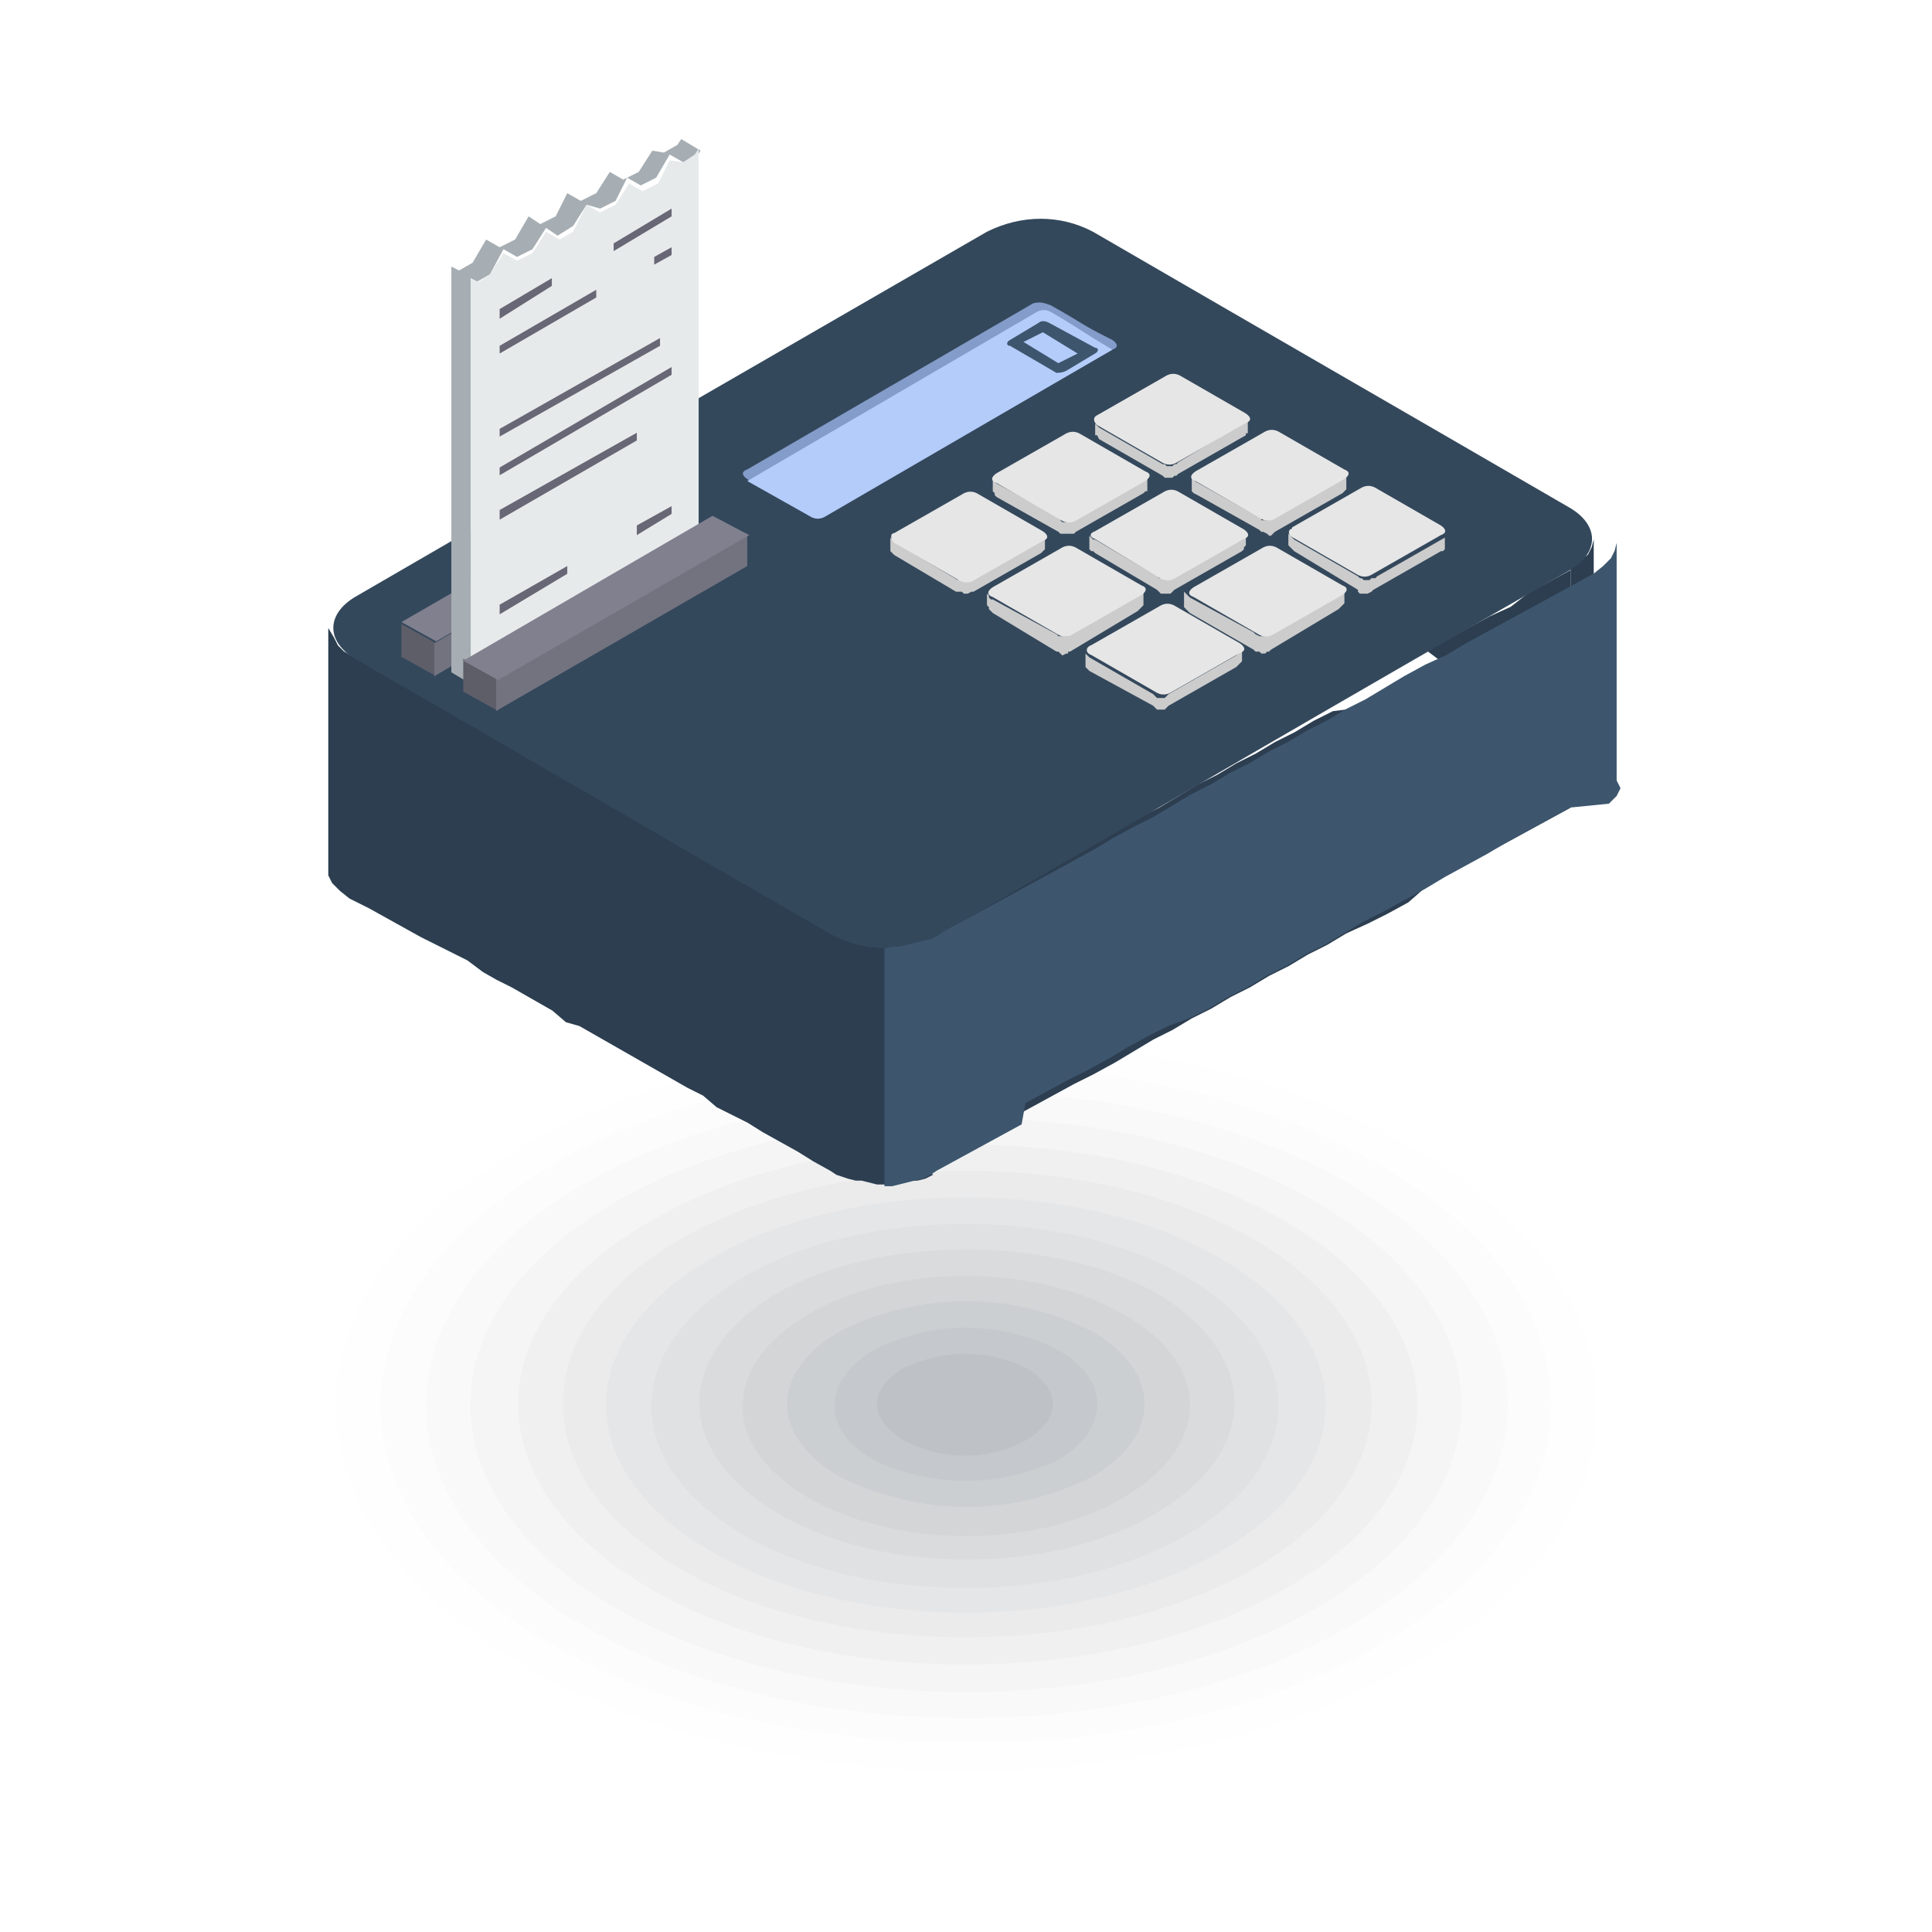 <?xml version="1.0" encoding="utf-8"?>
<!-- Generator: Adobe Illustrator 22.1.0, SVG Export Plug-In . SVG Version: 6.00 Build 0)  -->
<svg version="1.1" id="Layer_1" xmlns="http://www.w3.org/2000/svg" xmlns:xlink="http://www.w3.org/1999/xlink" x="0px" y="0px"
	 viewBox="0 0 100 100" style="enable-background:new 0 0 100 100;" xml:space="preserve">
<style type="text/css">
	.st0{opacity:3.000000e-03;fill:#040507;enable-background:new    ;}
	.st1{opacity:7.000000e-03;fill:#080A0D;enable-background:new    ;}
	.st2{opacity:1.000000e-02;fill:#0B0E14;enable-background:new    ;}
	.st3{opacity:1.300000e-02;fill:#0F131B;enable-background:new    ;}
	.st4{opacity:1.700000e-02;fill:#131822;enable-background:new    ;}
	.st5{opacity:2.000000e-02;fill:#171D29;enable-background:new    ;}
	.st6{opacity:2.300000e-02;fill:#1B2230;enable-background:new    ;}
	.st7{opacity:2.700000e-02;fill:#1F2737;enable-background:new    ;}
	.st8{opacity:3.000000e-02;fill:#232C3F;enable-background:new    ;}
	.st9{opacity:3.300000e-02;fill:#273246;enable-background:new    ;}
	.st10{opacity:3.700000e-02;fill:#2B374D;enable-background:new    ;}
	.st11{opacity:4.000000e-02;fill:#2F3C54;enable-background:new    ;}
	.st12{opacity:4.300000e-02;fill:#34415C;enable-background:new    ;}
	.st13{opacity:4.700000e-02;fill:#384763;enable-background:new    ;}
	.st14{fill:#2C3E50;}
	.st15{fill:#34485C;}
	.st16{fill:#849CC9;}
	.st17{fill:#3D566E;}
	.st18{fill:#5E5E69;}
	.st19{fill:#737380;}
	.st20{fill:#80808F;}
	.st21{fill:#A6AEB3;}
	.st22{fill:#E6EAEB;}
	.st23{fill:#676775;}
	.st24{fill:#B4CCFA;}
	.st25{fill:#CCCCCC;}
	.st26{fill:#E6E6E6;}
</style>
<g id="Group_2410" transform="translate(606.283 509.198)">
	<g id="Group_2405" transform="translate(-0.038 51.525)">
		<path id="Path_4683" class="st0" d="M-531.5-502.4c13.7,7.9,13.7,20.7,0,28.6c-13.7,7.9-35.9,7.9-49.6,0s-13.6-20.7,0.2-28.6
			C-567.3-510.3-545.2-510.3-531.5-502.4z"/>
		<path id="Path_4684" class="st1" d="M-533.1-501.3c12.7,7.4,12.7,19.4,0,26.7c-12.7,7.4-33.5,7.4-46.2,0
			c-12.7-7.4-12.8-19.4,0-26.7C-566.6-508.8-545.9-508.8-533.1-501.3z"/>
		<path id="Path_4685" class="st2" d="M-534.8-500.4c11.8,6.8,11.8,17.9,0,24.8c-11.8,6.8-31.1,6.8-42.9,0
			c-11.8-6.8-11.8-17.9,0-24.8C-565.9-507.3-546.6-507.3-534.8-500.4z"/>
		<ellipse id="Ellipse_53" class="st3" cx="-556.2" cy="-488" rx="28" ry="16.2"/>
		<path id="Path_4686" class="st4" d="M-538.1-498.5c10,5.8,10,15.2,0,21c-10,5.8-26.2,5.8-36.3,0c-10-5.8-10-15.2,0-21
			C-564.4-504.3-548.1-504.3-538.1-498.5z"/>
		<path id="Path_4687" class="st5" d="M-539.7-497.5c9.1,5.3,9.1,13.8,0,19c-9.1,5.2-23.9,5.3-32.9,0c-9.1-5.3-9.1-13.8,0-19
			C-563.6-502.8-548.8-502.8-539.7-497.5z"/>
		<path id="Path_4688" class="st6" d="M-541.4-496.6c8.2,4.7,8.2,12.4,0,17.1c-8.2,4.7-21.5,4.7-29.6,0c-8.1-4.7-8.2-12.4,0-17.1
			C-562.8-501.3-549.6-501.3-541.4-496.6z"/>
		<path id="Path_4689" class="st7" d="M-543.1-495.6c7.3,4.2,7.3,11,0,15.2c-7.3,4.2-19,4.2-26.3,0s-7.3-11,0-15.2
			C-562.2-499.8-550.3-499.8-543.1-495.6z"/>
		<path id="Path_4690" class="st8" d="M-544.8-494.6c6.3,3.7,6.3,9.6,0,13.3s-16.7,3.7-23,0s-6.3-9.6,0-13.3
			C-561.5-498.3-551.1-498.3-544.8-494.6z"/>
		<path id="Path_4691" class="st9" d="M-546.4-493.8c5.4,3.2,5.4,8.2,0,11.4c-5.4,3.2-14.2,3.2-19.6,0c-5.4-3.2-5.4-8.2,0-11.4
			C-560.7-496.8-551.8-496.8-546.4-493.8z"/>
		<path id="Path_4692" class="st10" d="M-548.1-492.7c4.6,2.6,4.6,6.8,0,9.5c-4.6,2.7-11.8,2.6-16.3,0s-4.6-6.8,0-9.5
			C-559.8-495.4-552.6-495.3-548.1-492.7z"/>
		<path id="Path_4693" class="st11" d="M-549.7-491.8c3.6,2.1,3.6,5.4,0,7.5c-4.1,2.1-8.9,2.1-13.1,0c-3.6-2.1-3.6-5.4,0-7.5
			C-558.7-493.9-553.8-493.9-549.7-491.8z"/>
		<path id="Path_4694" class="st12" d="M-551.4-490.8c2.6,1.5,2.6,4,0,5.6c-3.1,1.5-6.7,1.5-9.7,0c-2.6-1.5-2.6-4,0-5.6
			C-558.1-492.4-554.4-492.4-551.4-490.8z"/>
		<path id="Path_4695" class="st13" d="M-553.1-489.9c1.8,1.1,1.8,2.6,0,3.7c-2,1.1-4.4,1.1-6.4,0c-1.8-1.1-1.8-2.6,0-3.7
			C-557.4-490.9-555.1-490.9-553.1-489.9z"/>
	</g>
	<g id="Group_2409" transform="translate(2.495)">
		<g id="Group_2406" transform="translate(0.014 23.511)">
			<path id="Path_4696" class="st14" d="M-526.3-504.8v12.3l-0.1,0.4l-0.2,0.4l-0.4,0.4l-0.5,0.3v-12.3l0.5-0.4l0.4-0.3l0.2-0.4
				L-526.3-504.8z"/>
			<path id="Path_4697" class="st14" d="M-527.5-503.2v12.3l-1.1,0.6l-1.1,0.6l-1.1,0.6l-1.1,0.6l-1.1,0.6l-1.1,0.6l-1,0.6l-0.8,0.7
				l-1.1,0.6l-1,0.5l-1.1,0.5l-1,0.6l-1,0.5l-1,0.6l-1,0.5l-1,0.6l-1,0.5l-1,0.6l-1,0.5l-1,0.6l-1,0.5l-1,0.6l-1,0.6l-1.1,0.6
				l-1,0.5l-1.1,0.6l-1.1,0.6l-1.1,0.6l-1.1,0.6l-1.2,0.5l-1.1,0.6l-1.1,0.6l0.5,0.6l-0.4,0.2l-0.4,0.1h-0.2h-0.4l-0.4,0.1l-0.4,0.1
				h-0.7l-0.4-0.1l-0.4-0.1h-0.3l-0.4-0.1l-0.3-0.1l-0.3-0.1l-0.3-0.2l-0.9-0.5l-0.8-0.5l-0.9-0.5l-0.9-0.5l-0.8-0.5l-0.8-0.4
				l-0.8-0.4l-0.7-0.6l-0.8-0.4l-0.7-0.4l-0.7-0.4l-0.7-0.4l-0.7-0.4l-0.7-0.4l-0.7-0.4l-0.7-0.4l-0.7-0.4l-0.7-0.2l-0.7-0.6
				l-0.7-0.4l-0.7-0.4l-0.7-0.4l-0.8-0.4l-0.7-0.4l-0.8-0.6l-0.8-0.4l-0.8-0.4l-0.8-0.4l-0.9-0.5l-0.9-0.5l-0.9-0.5l-1-0.5l-0.5-0.4
				l-0.4-0.4l-0.2-0.4v-0.4v-12.4l0.3,0.5l0.2,0.4l0.3,0.3l0.5,0.3l1,0.5l0.9,0.5l0.9,0.5l0.9,0.5l0.9,0.4l0.8,0.4l0.6,0.4l0.7,0.4
				l0.8,0.4l0.7,0.4l0.7,0.4l0.7,0.4l0.7,0.4l0.7,0.4l0.7,0.4l0.7,0.4l0.7,0.4l0.7,0.4l0.7,0.4l0.7,0.4l0.7,0.4l0.7,0.4l0.7,0.4
				l0.7,0.4l0.8,0.4l0.8,0.4l0.8,0.5l0.8,0.4l0.9,0.5l0.9,0.5l0.9,0.5l0.9,0.5l0.3,0.2l0.4,0.2l0.3,0.1l0.4,0.1l0.4,0.1l0.4,0.1h0.4
				l0.4,0.1l0.4-0.1h0.4l0.4-0.1l0.4-0.1l0.4-0.1l0.4-0.1l0.4-0.2l0.3-0.2l1.1-0.6l1.1-0.6l1.1-0.6l1.1-0.6l1.1-0.6l1.1-0.6l1.1-0.6
				l1-0.6l1.1-0.6l1-0.5l1-0.6l1-0.6l1-0.5l1-0.6l1-0.5l1-0.6l1-0.5l1-0.6l1-0.5l1.6-0.2l1-0.5l1-0.6l1-0.6l1.1-0.6l-0.8-0.6l1-0.6
				l1.1-0.6l1.1-0.6l1.1-0.5l0.9-0.7l1.1-0.6L-527.5-503.2z"/>
		</g>
		<path id="Path_4698" class="st15" d="M-557.7-497.2c1.8-0.9,3.8-0.9,5.5,0c10,5.8,14.7,8.5,24.7,14.3c1.5,0.9,1.5,2.3,0,3.2
			c-11.9,6.8-20.9,12.1-32.7,18.9c-1.8,0.9-3.8,0.9-5.5,0c-9.9-5.7-14.8-8.6-24.7-14.3c-1.5-0.9-1.5-2.3,0-3.2
			C-584.9-481.5-570-490.1-557.7-497.2z"/>
		<path id="Path_4699" class="st16" d="M-554.4-493.4c1.8,1,1.4,0.9,3.2,1.8c0.3,0.2,0.3,0.4,0,0.5l-14.8,8.5
			c-0.3,0.2-0.6,0.2-0.9,0l-3.2-1.8c-0.3-0.2-0.3-0.4,0-0.5l14.8-8.6C-554.9-493.6-554.7-493.5-554.4-493.4z"/>
		<path id="Path_4700" class="st17" d="M-527.5-467.4l-1.1,0.6l-1.1,0.6l-1.1,0.6l-1,0.6l-1.1,0.6l-1.1,0.6l-1,0.6l-1.1,0.6
			l-1.1,0.6l-1,0.5l-1,0.6l-1,0.6l-1,0.5l-1,0.6l-1,0.5l-1,0.6l-1,0.5l-1,0.6l-1,0.5l-1.1,0.4l-1,0.5l-1.1,0.6l-1,0.6l-1.1,0.6
			l-1,0.5l-1.1,0.6l-1.1,0.6l-0.2,1.1l-1.1,0.6l-1.1,0.6l-1.1,0.6l-1.1,0.6l-0.3,0.2l-0.4,0.2l-0.4,0.1l-0.4,0.1l0,0l-0.4,0.1
			l-0.4,0.1h-0.4v-12.3l0.4-0.1h0.4l0.4-0.1l0.4-0.1l0.4-0.1l0.4-0.1l0.4-0.2l0.3-0.2l1.1-0.6l1.1-0.6l1.1-0.6l1.1-0.6l1.1-0.6
			l1.1-0.6l1.1-0.6l1-0.6l1.1-0.6l1-0.5l1-0.6l1-0.6l1-0.5l1-0.6l1-0.5l1-0.6l1-0.5l1-0.6l1-0.5l1-0.6l1-0.5l1-0.6l1-0.6l1.1-0.6
			l1.1-0.5l1-0.6l1.1-0.6l1.1-0.6l1.1-0.6l1.1-0.6l1.1-0.6l1.1-0.6l0.5-0.4l0.4-0.4l0.2-0.4l0.1-0.4v12.3l0.2,0.4l-0.2,0.4l-0.4,0.4
			L-527.5-467.4z"/>
		<path id="Path_4701" class="st18" d="M-588-476.9v1.7l1.8,1v-1.7L-588-476.9z"/>
		<path id="Path_4702" class="st19" d="M-586.3-475.9v1.7l12.9-7.5v-1.7L-586.3-475.9z"/>
		<path id="Path_4703" class="st20" d="M-575-484.5l-13,7.5l1.8,1l13-7.5L-575-484.5z"/>
		<g id="Group_2407" transform="translate(7.084)">
			<path id="Path_4704" class="st21" d="M-591.5-473.8l-1-0.6v-21l0.4,0.2l0.7-0.4l0.7-1.2l0.7,0.4l0.8-0.4l0.7-1.2l0.6,0.4l0.8-0.4
				l0.6-1.2l0.7,0.4l0.8-0.4l0.7-1.1l0.7,0.4l0.8-0.4l0.7-1.1l0.6,0.1l0.7-0.4l0.2-0.3l1,0.6l-0.2,0.3l-0.7,0.3l-0.7-0.4l-0.7,1.2
				l-0.8,0.4l-0.7-0.4l-0.6,1.2l-0.8,0.4l-0.7-0.2l-0.7,1.1l-0.8,0.5l-0.6-0.4l-0.7,1.1l-0.8,0.4l-0.7-0.4l-0.7,1.3l-0.7,0.4
				l-0.3-0.2V-473.8L-591.5-473.8z"/>
			<path id="Path_4705" class="st22" d="M-579.7-496.4v15.5l-0.2-0.1l-0.6,0.4l-0.7,1.1l-0.7-0.4l-0.8,0.4l-0.7,1.1l-0.7-0.4
				l-0.8,0.4l-0.6,1.5l-0.7-0.4l-0.7,0.4l-0.8,1.1l-0.7-0.2l-0.8,0.4l-0.7,1.1l-0.6-0.3l-0.7,0.4l-0.3,0.6v-21l0.4,0.2l0.6-0.4
				l0.7-1.1l0.7,0.4l0.8-0.4l0.7-1.1l0.7,0.4l0.7-0.4l0.7-1.4l0.7,0.4l0.8-0.4l0.7-1.1l0.7,0.4l0.8-0.4l0.6-1.2l0.7,0.1l0.6-0.4
				l0.2-0.3C-579.7-501.4-579.7-496.4-579.7-496.4z"/>
			<path id="Path_4706" class="st23" d="M-590-487l8.3-4.7v0.4l-8.3,4.7C-590-486.6-590-487-590-487z"/>
			<path id="Path_4707" class="st23" d="M-590-485l8.9-5.2v0.4l-8.9,5.2V-485z"/>
			<path id="Path_4708" class="st23" d="M-590-482.8l7.1-4v0.4l-7.1,4.1C-590-482.4-590-482.8-590-482.8z"/>
			<path id="Path_4709" class="st23" d="M-590-477.9l3.5-2v0.4l-3.5,2.1V-477.9z"/>
			<path id="Path_4710" class="st23" d="M-582.9-482l1.8-1v0.4l-1.8,1.1V-482z"/>
			<path id="Path_4711" class="st23" d="M-590-493.2l2.7-1.6v0.4l-2.7,1.7C-590-492.7-590-493.2-590-493.2z"/>
			<path id="Path_4712" class="st23" d="M-584.1-496.6l3-1.8v0.4l-3,1.8V-496.6z"/>
			<path id="Path_4713" class="st23" d="M-590-491.3l5-2.9v0.4l-5,2.9C-590-490.9-590-491.3-590-491.3z"/>
			<path id="Path_4714" class="st23" d="M-582-495.9l0.9-0.5v0.4l-0.9,0.5V-495.9z"/>
		</g>
		<path id="Path_4715" class="st18" d="M-584.8-475.1v1.7l1.8,1v-1.7L-584.8-475.1z"/>
		<path id="Path_4716" class="st19" d="M-583.1-474.1v1.7l13-7.5v-1.7L-583.1-474.1z"/>
		<path id="Path_4717" class="st20" d="M-571.9-482.5l-12.9,7.5l1.8,1l13-7.5L-571.9-482.5z"/>
		<path id="Path_4718" class="st24" d="M-551.2-491.1L-551.2-491.1l-14.8,8.6c-0.3,0.2-0.6,0.2-0.9,0l-3.2-1.8l0,0l14.9-8.7
			c0.3-0.2,0.6-0.2,0.9,0C-552.6-492-552.9-492.1-551.2-491.1L-551.2-491.1z"/>
		<path id="Path_4719" class="st17" d="M-553.6-490l1.5-0.9l0,0c0.2-0.1,0.2-0.3,0-0.3l-2.4-1.3l0,0c-0.2-0.1-0.4-0.1-0.5,0
			l-1.5,0.9l0,0c-0.2,0.1-0.2,0.3,0,0.3l2.4,1.4l0,0C-554-489.9-553.8-489.9-553.6-490z M-553-490.9l-1,0.5l-1.8-1.1l1-0.5
			L-553-490.9z"/>
		<g id="Group_2408" transform="translate(33.008 16.329)">
			<path id="Path_4720" class="st25" d="M-587.7-497.9v0.7v0.1l-0.1,0.1l-0.1,0.1l-3.5,2h-0.1l0,0l-0.2,0.1h-0.2l-0.1-0.1h-0.2h-0.1
				l-3.2-1.9l-0.1-0.1l0,0l-0.1-0.1v-0.7l0.1,0.1l0.1,0.1l0.1,0.1l3.2,1.9v-0.1h0.2l0.1,0.1h0.2l0.2-0.1l0,0l0.1-0.1l3.5-2h0.1
				L-587.7-497.9L-587.7-497.9L-587.7-497.9z"/>
			<path id="Path_4721" class="st25" d="M-567-498v0.9l-0.1,0.1h-0.1l-3.5,2l-0.1,0.1l-0.2,0.1h-0.4l-0.1-0.1v-0.1l-3.3-2l-0.1-0.1
				l-0.1-0.1l-0.1-0.1v-0.6l0.1,0.1l0.1,0.1l0.1,0.1l3.3,1.9l0.1,0.1h0.1l0.1,0.1h0.3l0.1-0.1h0.2l0.1-0.1l3.5-2v-0.2V-498L-567-498
				L-567-498z"/>
			<path id="Path_4722" class="st25" d="M-572.2-495.1v0.8l-0.1,0.1l-0.1,0.1l-0.1,0.1l-3.5,2.1l-0.1,0.1h-0.1l-0.1,0.1h-0.2
				l-0.1-0.1h-0.2l-0.1-0.1l-3.3-1.9l-0.1-0.1l-0.1-0.1l-0.1-0.1v-0.8l0.1,0.1l0.1,0.1l0.1,0.1l3.3,1.8l0.1,0.1l0.2,0.1h0.1h0.2
				l0.2-0.1h0.1l0.1-0.1l0.1-0.1l3.5-2L-572.2-495.1L-572.2-495.1L-572.2-495.1L-572.2-495.1z"/>
			<path id="Path_4723" class="st25" d="M-577.5-492v0.7l-0.1,0.1l-0.1,0.1l-0.1,0.1l-3.5,2l-0.1,0.1l-0.1,0.1h-0.4l-0.1-0.1
				l-0.1-0.1l-3.3-1.8l-0.1-0.1l-0.1-0.1v-0.7l0.1,0.1l0.1,0.1l3.3,1.9l0.1,0.1l0.1,0.1h0.4l0.1-0.1l0.1-0.1l3.5-2l0.1-0.1l0.1-0.1
				L-577.5-492L-577.5-492z"/>
			<path id="Path_4724" class="st25" d="M-572.1-501v0.8l-0.1,0.1l-0.1,0.1l0,0l-3.5,2l-0.1,0.1l-0.1,0.1h-0.1l-0.1-0.1l-0.2-0.1
				h-0.1l0,0l-0.1-0.1l-3.2-1.8l-0.2-0.1l-0.1-0.1v-0.7l0.1,0.1l0.1,0.1l3.2,1.8l0.2,0.1v0.1h0.4l0.1-0.1l0.2-0.1l3.5-2l0.1-0.1
				L-572.1-501L-572.1-501L-572.1-501z"/>
			<path id="Path_4725" class="st25" d="M-577.3-498v0.7l-0.1,0.1v0.1l-0.1,0.1l0,0l-3.5,2l-0.1,0.1l-0.1,0.1h-0.5l-0.1-0.1
				l-0.1-0.1l-3.2-1.9l-0.1-0.1h-0.1l-0.1-0.1v-0.7l0.1,0.1l0.1,0.1h0.1l3.2,1.9l0.1,0.1h0.1l0.2,0.1h0.2l0.2-0.1h0.1l0.1-0.1l3.5-2
				l0.1-0.1V-498L-577.3-498L-577.3-498z"/>
			<path id="Path_4726" class="st25" d="M-582.6-495v0.8l-0.1,0.1l-0.1,0.1l-0.1,0.1l-3.5,2.1h-0.1v0.1h-0.1l-0.2,0.1l-0.1-0.1l0,0
				l-0.1-0.1h-0.1l-3.3-2l-0.1-0.1l-0.1-0.1v-0.1l-0.1-0.1v-0.6l0.1,0.1v0.1l0.1,0.1h0.1l3.3,1.8l0.1,0.1h0.1h0.4l0.1-0.1l0.1-0.1
				l3.5-2L-582.6-495L-582.6-495L-582.6-495L-582.6-495z"/>
			<path id="Path_4727" class="st25" d="M-577.2-503.9v0.8h-0.1v0.1l0,0l-3.5,2l-0.1,0.1h-0.1l-0.1,0.1h-0.3h-0.1l0,0l-0.1-0.1
				l-3.3-1.9l-0.1-0.2h-0.1l0,0v-0.1v-0.7v0.1v0.1l0.1,0.1l0.1,0.1l3.3,1.9h0.1l0,0l0.1,0.1h0.3l0.1-0.1h0.1l0.1-0.1l3.5-2.1
				l0.1-0.1V-503.9L-577.2-503.9L-577.2-503.9z"/>
			<path id="Path_4728" class="st25" d="M-582.4-500.9v0.8h-0.1l0,0l-0.1,0.1l-3.5,2l-0.1,0.1h-0.1h-0.4h-0.2l-0.1-0.1l-3.2-1.8
				l-0.1-0.1v-0.1l-0.1-0.1v-0.6l0.1,0.1l0.1,0.1l0,0l3.3,1.8v0.1l0.1,0.1h0.4l0.1-0.1l0.1-0.1l3.5-2h0.2v-0.1L-582.4-500.9
				L-582.4-500.9z"/>
		</g>
		<path id="Path_4729" class="st26" d="M-562.5-481.6l3.5-2c0.3-0.2,0.6-0.2,0.9,0l3.3,1.9c0.3,0.2,0.3,0.4,0,0.5l-3.5,2
			c-0.3,0.2-0.6,0.2-0.9,0l-3.3-1.9C-562.7-481.3-562.7-481.6-562.5-481.6z M-541.9-481.9l3.5-2c0.3-0.2,0.6-0.2,0.9,0l3.3,1.9
			c0.3,0.2,0.3,0.4,0,0.5l-3.5,2c-0.3,0.2-0.6,0.2-0.9,0l-3.3-1.9c-0.2-0.1-0.2-0.3-0.1-0.4C-542-481.8-541.9-481.8-541.9-481.9z
			 M-547-478.8c-0.3,0.2-0.3,0.4,0,0.5l3.3,1.9c0.3,0.2,0.6,0.2,0.9,0l3.5-2c0.3-0.2,0.3-0.4,0-0.5l-3.3-1.9c-0.3-0.2-0.6-0.2-0.9,0
			L-547-478.8z M-552.3-475.8l3.5-2c0.3-0.2,0.6-0.2,0.9,0l3.3,1.9c0.3,0.2,0.3,0.4,0,0.5l-3.5,2c-0.3,0.2-0.6,0.2-0.9,0l-3.3-1.9
			C-552.6-475.4-552.6-475.7-552.3-475.8z M-546.9-484.8c-0.3,0.2-0.3,0.4,0,0.5l3.3,1.9c0.3,0.2,0.6,0.2,0.9,0l3.5-2
			c0.3-0.2,0.3-0.4,0-0.5l-3.3-1.9c-0.3-0.2-0.6-0.2-0.9,0L-546.9-484.8L-546.9-484.8z M-552.1-481.7l3.5-2c0.3-0.2,0.6-0.2,0.9,0
			l3.3,1.9c0.3,0.2,0.3,0.4,0,0.5l-3.5,2c-0.3,0.2-0.6,0.2-0.9,0l-3.3-2C-552.4-481.4-552.4-481.6-552.1-481.7z M-557.4-478.8
			c-0.3,0.2-0.3,0.4,0,0.5l3.3,1.9c0.3,0.2,0.6,0.2,0.9,0l3.5-2c0.3-0.2,0.3-0.4,0-0.5l-3.3-1.9c-0.3-0.2-0.6-0.2-0.9,0
			L-557.4-478.8z M-552-487.7l3.5-2c0.3-0.2,0.6-0.2,0.9,0l3.3,1.9c0.3,0.2,0.3,0.4,0,0.5l-3.5,2c-0.3,0.2-0.6,0.2-0.9,0l-3.3-1.9
			C-552.2-487.4-552.2-487.6-552-487.7z M-557.2-484.7c-0.3,0.2-0.3,0.4,0,0.5l3.3,1.9c0.3,0.2,0.6,0.2,0.9,0l3.5-2
			c0.3-0.2,0.3-0.4,0-0.5l-3.3-1.9c-0.3-0.2-0.6-0.2-0.9,0L-557.2-484.7z"/>
	</g>
</g>
</svg>
